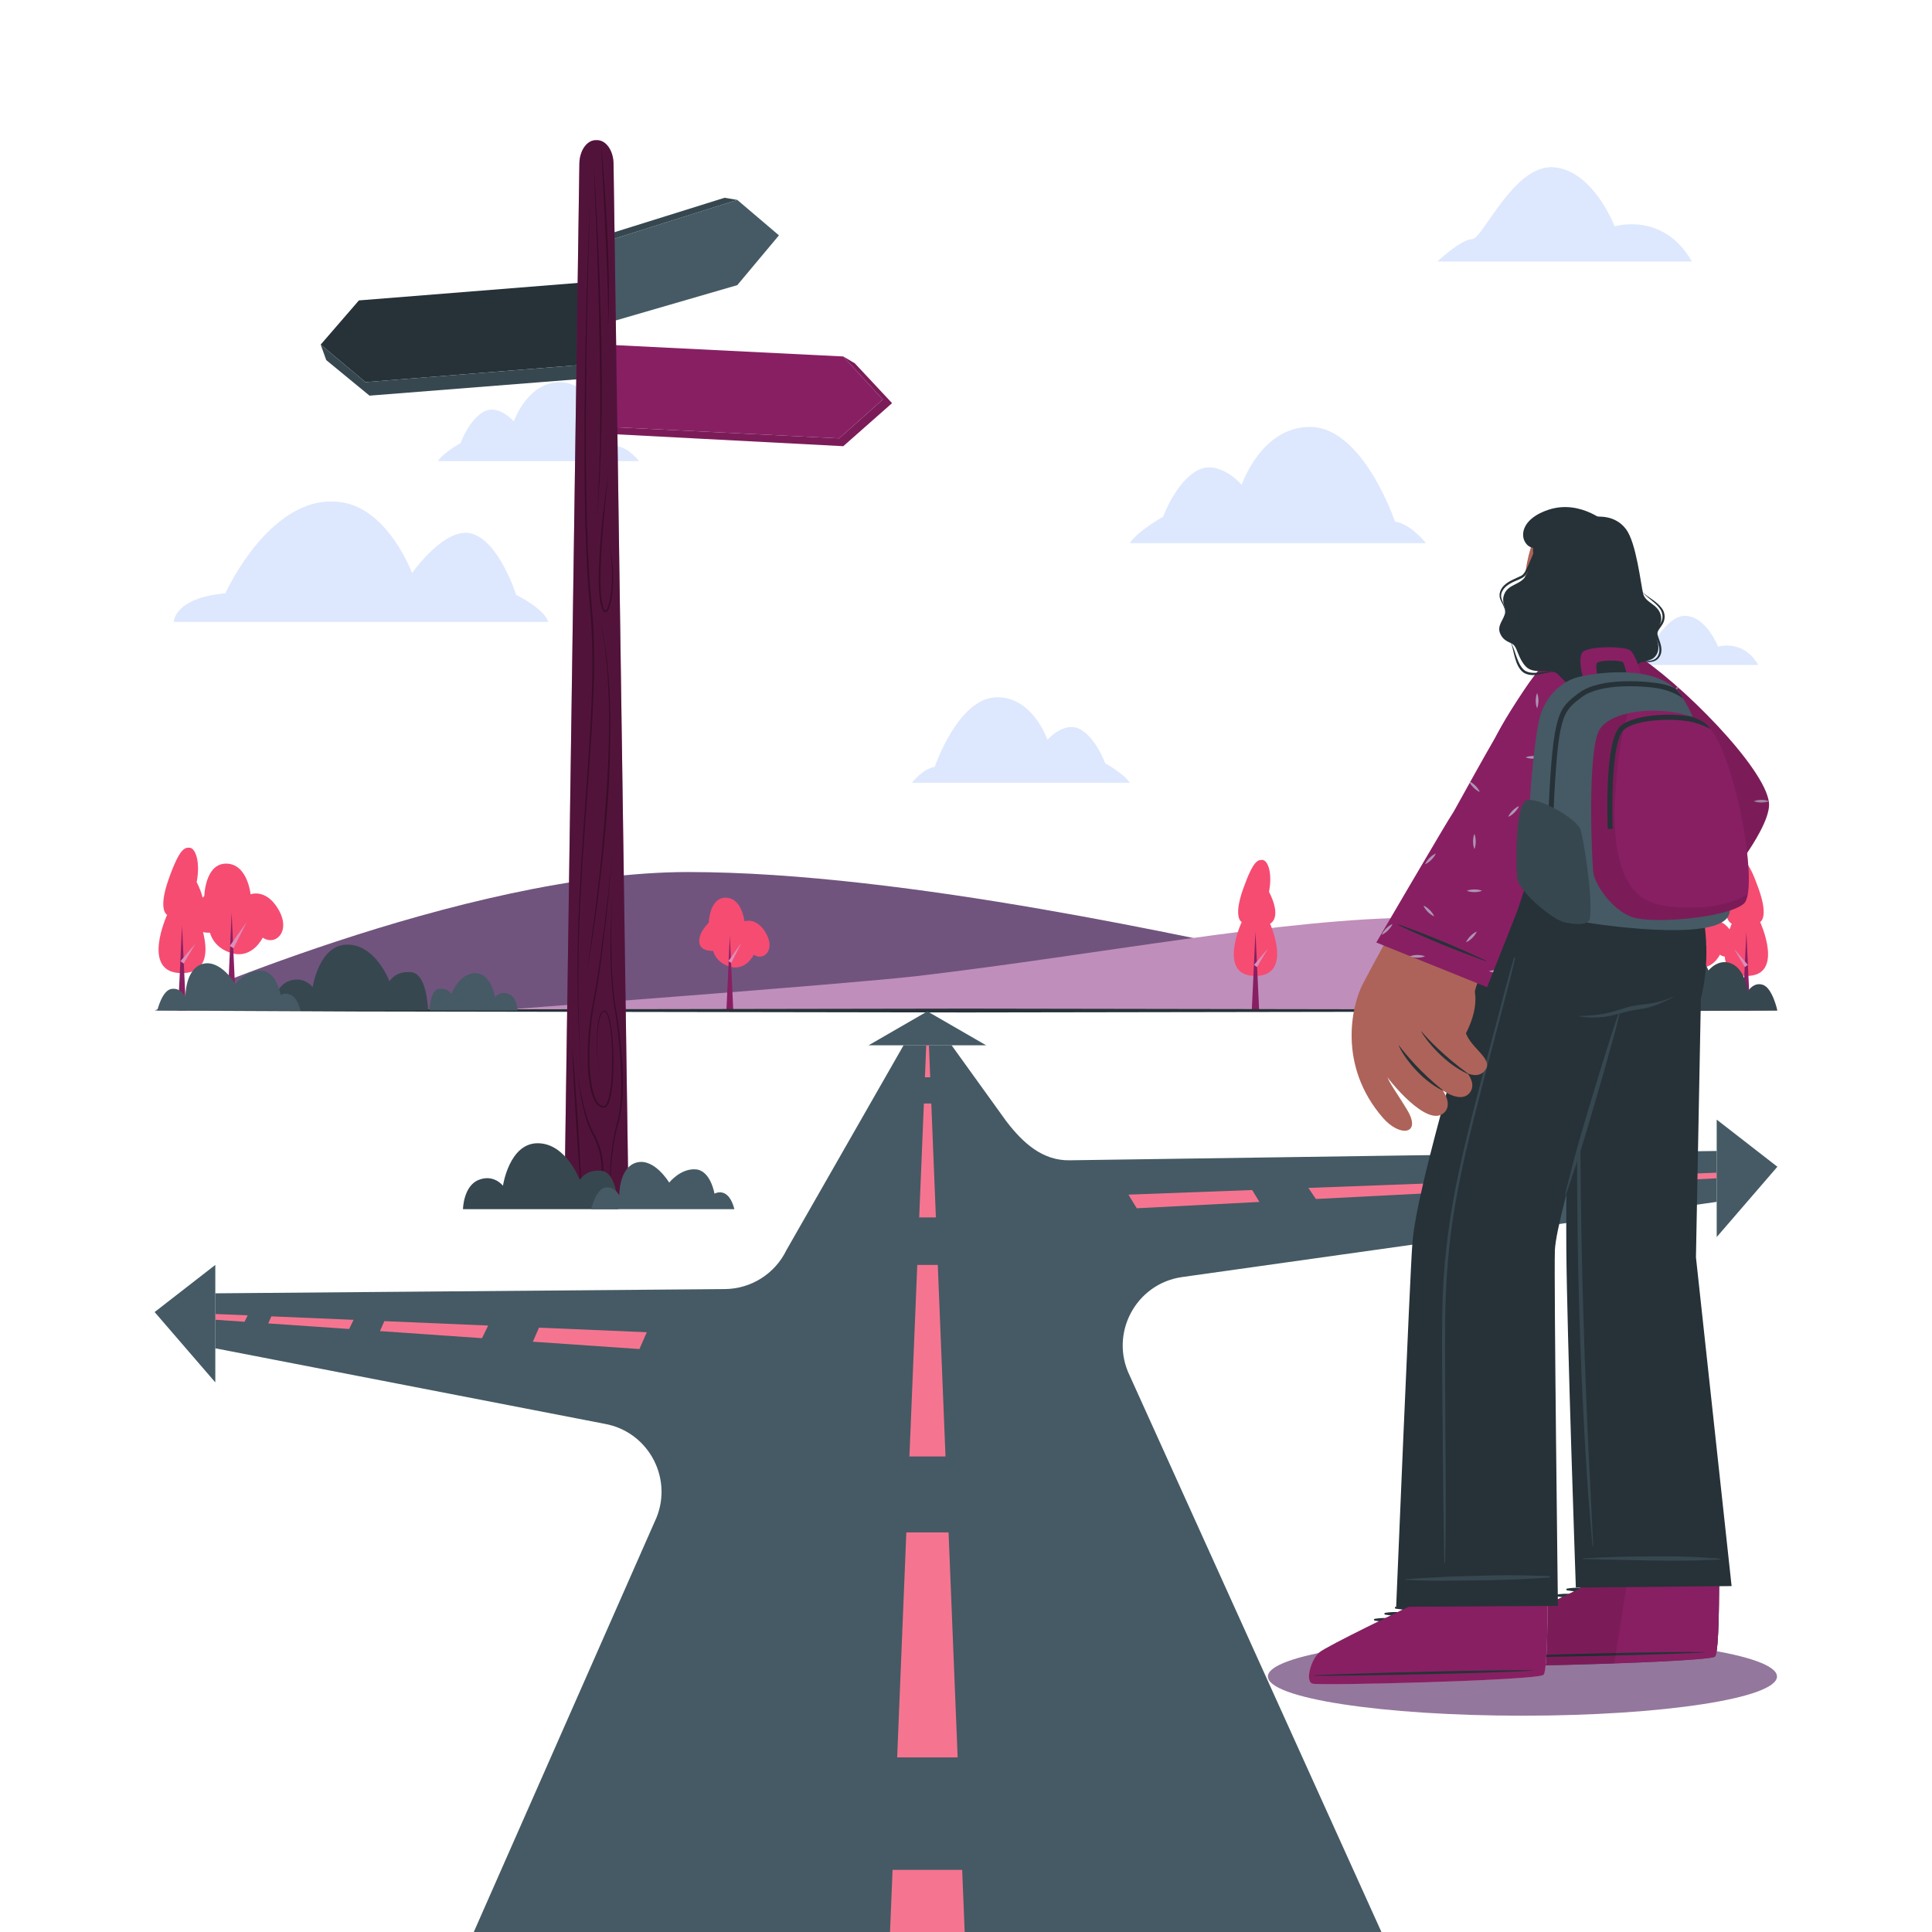 <svg width="810" height="810" viewBox="0 0 810 810" fill="none" xmlns="http://www.w3.org/2000/svg">
<g clip-path="url(#clip0_876_165)">
<path d="M473.66 227.728H597.833C597.833 227.728 591.661 219.69 584.854 218.685C584.854 218.685 571.617 179.276 549.453 178.994C528.849 178.733 520.588 203.231 520.588 203.231C520.588 203.231 511.043 192.242 501.923 197.267C492.802 202.291 487.639 216.675 487.639 216.675C487.639 216.675 477.381 222.202 473.66 227.728Z" fill="#DDE8FE"/>
<path d="M183.574 193.316H267.91C267.91 193.316 263.717 187.857 259.094 187.175C259.094 187.175 250.104 160.409 235.051 160.218C221.056 160.04 215.446 176.679 215.446 176.679C215.446 176.679 208.964 169.216 202.77 172.629C196.575 176.041 193.067 185.811 193.067 185.811C193.067 185.811 186.101 189.565 183.574 193.316Z" fill="#DDE8FE"/>
<path d="M229.874 260.744H72.848C72.848 260.744 72.848 250.708 94.483 248.745C94.483 248.745 114.232 204.894 144.385 210.785C163.164 214.452 172.764 240.236 172.764 240.236C172.764 240.236 186.954 219.947 198.305 223.874C209.657 227.801 216.396 249.399 216.396 249.399C216.396 249.399 228.102 255.072 229.874 260.744Z" fill="#DDE8FE"/>
<path d="M709.36 109.648H602.586C602.586 109.648 612.662 100.27 617.14 100.27C621.619 100.27 634.689 68.785 651.392 70.125C668.094 71.465 676.954 94.911 676.954 94.911C676.954 94.911 697.254 88.546 709.36 109.648Z" fill="#DDE8FE"/>
<path d="M737.153 278.781H681.57C681.57 278.781 686.816 273.899 689.147 273.899C691.478 273.899 698.282 257.509 706.977 258.206C715.671 258.902 720.283 271.109 720.283 271.109C720.283 271.109 730.851 267.796 737.153 278.781Z" fill="#DDE8FE"/>
<path d="M473.66 328.165H382.352C382.352 328.165 386.891 322.254 391.897 321.515C391.897 321.515 401.63 292.535 417.927 292.329C433.079 292.138 439.152 310.151 439.152 310.151C439.152 310.151 446.171 302.072 452.877 305.765C459.583 309.459 463.381 320.038 463.381 320.038C463.381 320.038 470.922 324.101 473.66 328.165Z" fill="#DDE8FE"/>
<path d="M64.828 423.651C64.828 423.651 194.096 365.606 288.508 365.606C380.927 365.606 506.275 394.93 540.345 401.498C629.824 418.746 745.008 423.651 745.008 423.651H64.828Z" fill="#70547E"/>
<path d="M745.008 423.651C745.008 423.651 674.542 384.739 594.938 384.739C539.377 384.739 459.628 400.406 384.516 409.215C355.922 412.569 207.047 423.65 207.047 423.65H745.008V423.651Z" fill="#C08EBB"/>
<path d="M532.485 387.302C532.485 387.302 542.302 409.168 526.236 409.168C510.171 409.168 520.584 386.556 520.584 386.556C520.584 386.556 516.865 384.92 521.179 372.722C525.493 360.523 527.421 360.523 529.211 360.523C531.476 360.523 533.583 365.804 532.038 373.911C532.039 373.914 537.691 384.029 532.485 387.302Z" fill="#F64C72"/>
<path d="M524.812 423.672L526.361 390.729L527.908 423.672H524.812Z" fill="#881F63"/>
<path d="M525.73 404.541L531.569 397.721L526.989 405.444L525.73 404.541Z" fill="#DE8DBA"/>
<path d="M82.936 384.347C82.936 384.347 93.552 407.991 76.181 407.991C58.809 407.991 70.068 383.542 70.068 383.542C70.068 383.542 66.048 381.773 70.712 368.583C75.376 355.393 77.46 355.393 79.396 355.393C81.844 355.393 84.124 361.103 82.453 369.869C82.453 369.869 88.567 380.809 82.936 384.347Z" fill="#F64C72"/>
<path d="M74.641 423.672L76.316 388.053L77.989 423.672H74.641Z" fill="#881F63"/>
<path d="M75.637 402.987L81.948 395.612L76.998 403.962L75.637 402.987Z" fill="#DE8DBA"/>
<path d="M312.103 386.286C312.103 386.286 317.136 384.288 321.131 391.24C325.228 398.368 320.093 403.064 316.019 400.268C316.019 400.268 312.822 406.98 306.432 405.381C300.039 403.783 299.001 398.669 299.001 398.669C299.001 398.669 293.327 399.069 293.169 394.835C293.008 390.6 297.164 386.845 297.164 386.845C297.164 386.845 297.403 376.299 304.274 376.378C311.144 376.457 312.103 386.286 312.103 386.286Z" fill="#F64C72"/>
<path d="M307.428 423.661L305.989 392.278L304.551 423.661H307.428Z" fill="#881F63"/>
<path d="M306.604 403.695L310.826 395.269L305.371 402.954L306.604 403.695Z" fill="#DE8DBA"/>
<path d="M726.044 387.302C726.044 387.302 716.227 409.168 732.292 409.168C748.358 409.168 737.944 386.556 737.944 386.556C737.944 386.556 741.664 384.92 737.35 372.722C733.036 360.523 731.108 360.523 729.316 360.523C727.053 360.523 724.944 365.804 726.489 373.911C726.491 373.914 720.839 384.029 726.044 387.302Z" fill="#F64C72"/>
<path d="M733.719 423.672L732.17 390.729L730.621 423.672H733.719Z" fill="#881F63"/>
<path d="M732.799 404.541L726.961 397.721L731.539 405.444L732.799 404.541Z" fill="#DE8DBA"/>
<path d="M717.15 386.286C717.15 386.286 722.183 384.288 726.178 391.24C730.275 398.368 725.14 403.064 721.066 400.268C721.066 400.268 717.869 406.98 711.478 405.381C705.086 403.783 704.047 398.669 704.047 398.669C704.047 398.669 698.374 399.069 698.215 394.835C698.055 390.6 702.21 386.845 702.21 386.845C702.21 386.845 702.45 376.299 709.321 376.378C716.191 376.459 717.15 386.286 717.15 386.286Z" fill="#F64C72"/>
<path d="M712.475 423.661L711.036 392.278L709.598 423.661H712.475Z" fill="#A6A6A6"/>
<path d="M711.652 403.695L715.873 395.269L710.418 402.954L711.652 403.695Z" fill="#A6A6A6"/>
<path d="M105.058 374.944C105.058 374.944 111.596 372.349 116.785 381.379C122.107 390.637 115.435 396.738 110.143 393.106C110.143 393.106 105.991 401.823 97.69 399.748C89.387 397.673 88.038 391.031 88.038 391.031C88.038 391.031 80.67 391.549 80.463 386.05C80.255 380.55 85.652 375.672 85.652 375.672C85.652 375.672 85.963 361.973 94.887 362.077C103.812 362.179 105.058 374.944 105.058 374.944Z" fill="#F64C72"/>
<path d="M98.986 423.489L97.118 382.727L95.25 423.489H98.986Z" fill="#881F63"/>
<path d="M97.917 397.557L103.401 386.612L96.316 396.594L97.917 397.557Z" fill="#DE8DBA"/>
<path d="M638.289 719.316C697.229 719.316 745.009 711.96 745.009 702.886C745.009 693.812 697.229 686.456 638.289 686.456C579.35 686.456 531.57 693.812 531.57 702.886C531.57 711.96 579.35 719.316 638.289 719.316Z" fill="#94779D"/>
<path d="M64.828 423.671L149.872 423.277L234.913 423.134L404.999 422.862L575.084 423.133L660.126 423.275L745.17 423.671L660.126 424.068L575.084 424.21L404.999 424.479L234.913 424.209L149.872 424.064L64.828 423.671Z" fill="#263238"/>
<path d="M719.729 503.89L495.345 535.448C476.034 538.375 465.098 559.184 473.637 576.748L579.169 810H198.635L274.414 638.122C282.837 620.818 272.355 600.266 253.404 596.922L90.266 565.283V542.231L303.876 540.452C314.896 540.366 324.914 534.033 329.718 524.114L378.831 438.231H398.957L421.922 470.124C429.024 479.383 437.172 486.632 448.433 486.46L719.728 482.547L719.729 503.89Z" fill="#455A64"/>
<path d="M389.997 451.656H387.777L388.328 438.243H389.462L389.997 451.656Z" fill="#F57590"/>
<path d="M392.377 510.397H385.379L387.339 462.64H390.45L392.377 510.397Z" fill="#F57590"/>
<path d="M396.412 610.627H381.281L381.476 605.961L384.57 530.323H393.172L396.218 605.961L396.412 610.627Z" fill="#F57590"/>
<path d="M401.498 736.793H376.145L376.533 727.089L379.984 642.46H397.691L401.109 727.089L401.498 736.793Z" fill="#F57590"/>
<path d="M404.447 810H373.148L374.218 783.951H403.394L404.447 810Z" fill="#F57590"/>
<path d="M90.266 550.897L103.841 551.464L102.529 554.154L90.266 553.311V550.897Z" fill="#F57590"/>
<path d="M113.773 551.886L148.247 553.344L146.384 557.183L112.461 554.85L113.773 551.886Z" fill="#F57590"/>
<path d="M161.139 553.895L204.669 555.741L202.093 561.039L159.309 558.074L161.139 553.895Z" fill="#F57590"/>
<path d="M271.172 558.544L268.078 565.591L223.398 562.513L225.974 556.632L271.172 558.544Z" fill="#F57590"/>
<path d="M524.978 498.928L528.023 503.917L476.588 506.574L473.105 500.856L524.978 498.928Z" fill="#F57590"/>
<path d="M604.048 495.963L606.43 499.868L551.69 502.686L548.547 498.037L604.032 495.963H604.048Z" fill="#F57590"/>
<path d="M669.609 493.517L671.423 496.498L622.888 499.009L620.426 495.364L669.593 493.517H669.609Z" fill="#F57590"/>
<path d="M719.732 491.654V494.003L684.367 495.833L682.504 493.047L719.732 491.654Z" fill="#F57590"/>
<path d="M364.18 438.236H413.421L388.8 424.009L364.18 438.236Z" fill="#455A64"/>
<path d="M90.267 579.566V530.323L64.828 550.086L90.267 579.566Z" fill="#455A64"/>
<path d="M719.734 518.643V469.4L745.172 489.161L719.734 518.643Z" fill="#455A64"/>
<path d="M326.577 98.672L309.112 119.545L254.777 135.331V100.955L309.112 83.811L326.577 98.672Z" fill="#455A64"/>
<path d="M309.111 83.811L303.786 82.912L250.961 99.432L251.578 135.332H254.776V100.955L309.111 83.811Z" fill="#37474F"/>
<path d="M370.126 167.493L351.822 183.784L253.902 178.914L255.626 144.58L353.545 149.451L370.126 167.493Z" fill="#881F63"/>
<path d="M353.545 149.452L358.375 152.317L373.996 169.018L353.545 187.065L254.604 181.879L253.902 178.915L351.822 183.784L370.126 167.494L353.545 149.452Z" fill="#881F63"/>
<path opacity="0.1" d="M353.545 149.452L358.375 152.317L373.996 169.018L353.545 187.065L254.604 181.879L253.902 178.915L351.822 183.784L370.126 167.494L353.545 149.452Z" fill="black"/>
<path d="M134.445 144.481L153.234 160.216L250.961 152.409L248.198 118.143L150.472 125.95L134.445 144.481Z" fill="#263238"/>
<path d="M134.445 144.481L153.234 160.216L250.961 152.409L250.578 158.332L154.92 165.875L136.78 150.969L134.445 144.481Z" fill="#37474F"/>
<path d="M263.473 501.996H236.66L242.904 68.634C242.98 63.156 246.025 58.773 249.759 58.773H250.372C254.106 58.773 257.152 63.156 257.228 68.634L263.473 501.996Z" fill="#881F63"/>
<path opacity="0.4" d="M263.473 501.996H236.66L242.904 68.634C242.98 63.156 246.025 58.773 249.759 58.773H250.372C254.106 58.773 257.152 63.156 257.228 68.634L263.473 501.996Z" fill="black"/>
<g opacity="0.3">
<path d="M247.672 75.443C247.109 91.34 246.705 107.242 246.373 123.144C246.015 139.046 245.741 154.95 245.668 170.855C245.595 186.758 245.664 202.665 246.078 218.561L246.498 230.477L247.139 242.381C247.424 246.344 247.789 250.296 248.118 254.257C248.495 258.225 248.776 262.202 248.908 266.182C249.498 282.112 248.648 298.031 247.609 313.901C246.543 329.775 245.233 345.629 244.235 361.501C242.213 393.224 241.445 425.125 244.499 456.816C242.869 440.991 242.109 425.078 242.095 409.168C242.065 393.255 242.748 377.35 243.711 361.471C244.666 345.59 245.934 329.73 246.956 313.86C247.953 297.996 248.756 282.091 248.124 266.215C247.988 262.246 247.677 258.288 247.321 254.337C247.003 250.371 246.65 246.402 246.376 242.431L245.769 230.508L245.383 218.578C245.016 202.67 244.996 186.758 245.118 170.85C245.374 139.033 246.286 107.226 247.672 75.443Z" fill="black"/>
<path d="M248.746 66.274C249.193 72.605 249.585 78.94 249.959 85.275L250.865 104.294C251.414 116.976 251.852 129.663 252.121 142.356C252.312 155.05 252.373 167.748 252.119 180.442C251.886 193.133 251.413 205.836 250.07 218.464L250.719 208.967L251.121 199.459C251.291 196.292 251.311 193.119 251.413 189.948C251.515 186.778 251.562 183.606 251.579 180.434C251.745 167.746 251.586 155.057 251.312 142.372C251.134 129.684 250.786 116.998 250.327 104.315L249.566 85.295C249.323 78.954 249.062 72.614 248.746 66.274Z" fill="black"/>
<path d="M245.504 410.575C246.499 404.41 247.362 398.225 248.183 392.037C249.036 385.853 249.837 379.662 250.557 373.462C252.021 361.064 253.204 348.632 253.998 336.179C254.508 329.959 254.751 323.723 255.068 317.493C255.213 311.256 255.439 305.017 255.297 298.78L255.256 294.1C255.222 292.541 255.112 290.985 255.044 289.426L254.809 284.752C254.744 283.194 254.659 281.637 254.471 280.088C254.151 276.988 253.908 273.874 253.528 270.778L251.964 261.546C254.798 273.736 255.569 286.291 255.836 298.769C256.024 305.017 255.843 311.265 255.744 317.514C255.47 323.756 255.277 330.004 254.804 336.234C253.918 348.699 252.645 361.132 251.09 373.527C249.562 385.923 247.751 398.289 245.504 410.575Z" fill="black"/>
<path d="M255.108 198.006C254.298 205.369 253.585 212.74 252.965 220.114C252.367 227.489 251.826 234.878 251.793 242.263C251.8 245.944 251.813 249.668 252.573 253.237C252.778 254.104 253.005 255.04 253.46 255.688C253.741 256.001 253.805 256.041 254.092 255.784C254.348 255.518 254.56 255.118 254.732 254.714C255.401 253.057 255.756 251.228 256.039 249.419C256.581 245.779 256.715 242.074 256.579 238.386C256.449 234.698 256.01 231.007 255.11 227.413C257.117 234.552 257.536 242.116 256.642 249.503C256.383 251.348 256.088 253.2 255.37 254.985C255.179 255.429 254.97 255.873 254.588 256.281C254.405 256.472 254.082 256.702 253.676 256.645C253.282 256.579 253.059 256.326 252.893 256.119C252.281 255.236 252.096 254.313 251.86 253.396C251.053 249.709 251.021 245.966 250.988 242.257C251.068 234.827 251.623 227.429 252.338 220.055C253.07 212.684 253.993 205.33 255.108 198.006Z" fill="black"/>
<path d="M256.94 357.074C255.563 371.997 254.061 386.911 252.112 401.776C251.619 405.491 251.112 409.205 250.515 412.909C249.974 416.627 249.112 420.285 248.569 423.975C247.461 431.362 246.943 438.855 247.218 446.313C247.39 450.034 247.714 453.77 248.59 457.365C249.05 459.14 249.641 460.938 250.722 462.351C251.263 463.04 251.976 463.587 252.792 463.692C253.575 463.9 254.092 463.135 254.476 462.33C255.211 460.689 255.551 458.828 255.843 457C256.118 455.16 256.295 453.302 256.421 451.439C256.664 447.713 256.703 443.969 256.586 440.235C256.452 436.502 256.201 432.76 255.542 429.092C255.368 428.179 255.174 427.268 254.894 426.39C254.612 425.551 254.273 424.566 253.615 424.15C253.308 423.975 252.896 424.147 252.622 424.456C252.337 424.769 252.123 425.175 251.948 425.593C251.6 426.436 251.38 427.343 251.198 428.253C250.503 431.911 250.351 435.675 250.382 439.41C250.408 441.28 250.497 443.152 250.696 445.012C250.797 445.942 250.926 446.87 251.114 447.786C251.328 448.683 251.503 449.65 252.112 450.376C251.488 449.66 251.294 448.693 251.064 447.797C250.858 446.882 250.712 445.953 250.594 445.024C250.361 443.162 250.238 441.288 250.176 439.414C250.08 435.666 250.15 431.897 250.798 428.176C250.978 427.249 251.193 426.324 251.555 425.431C251.738 424.987 251.958 424.545 252.303 424.161C252.626 423.787 253.246 423.458 253.813 423.753C254.761 424.378 255.002 425.373 255.333 426.249C255.627 427.155 255.832 428.078 256.013 429.003C256.703 432.71 256.98 436.465 257.139 440.215C257.281 443.967 257.267 447.726 257.047 451.479C256.931 453.355 256.768 455.231 256.501 457.099C256.212 458.962 255.898 460.836 255.111 462.63C254.902 463.074 254.663 463.519 254.276 463.905C254.074 464.088 253.852 464.279 253.546 464.363C253.233 464.464 252.943 464.436 252.697 464.408C251.626 464.276 250.75 463.579 250.142 462.814C248.927 461.238 248.328 459.385 247.835 457.559C246.897 453.875 246.575 450.101 246.44 446.344C246.212 438.821 246.781 431.301 247.94 423.879C248.514 420.158 249.394 416.516 249.951 412.82C250.566 409.129 251.093 405.421 251.605 401.711C253.58 386.857 255.315 371.971 256.94 357.074Z" fill="black"/>
<path d="M243.892 501.996C243.406 496.661 242.961 491.322 242.569 485.979L241.461 469.946L240.539 453.901C240.256 448.552 240.024 443.203 239.836 437.852C240.324 443.192 240.769 448.533 241.161 453.874L242.268 469.902L243.188 485.94C243.471 491.288 243.703 496.64 243.892 501.996Z" fill="black"/>
<path d="M250.95 501.996C252.157 497.709 252.531 493.233 252.225 488.843C251.904 484.451 250.74 480.124 248.705 476.225C246.515 472.288 245.262 467.926 244.277 463.587C243.297 459.231 242.682 454.807 242.273 450.375C242.847 454.791 243.718 459.16 244.757 463.474C245.847 467.775 247.184 472.026 249.348 475.883C251.535 479.833 252.684 484.313 252.927 488.799C253.144 493.285 252.518 497.819 250.95 501.996Z" fill="black"/>
<path d="M256.943 371.824C256.266 382.709 256.123 393.626 256.492 404.514C256.706 409.956 257.085 415.397 257.881 420.777C258.778 426.143 259.629 431.557 260.186 436.985C260.75 442.416 261.2 447.87 261.194 453.343C261.174 458.802 260.944 464.318 259.606 469.669C258.004 474.889 257.085 480.251 256.57 485.675C256.057 491.092 255.781 496.545 255.906 501.998C255.421 491.132 255.961 480.045 259.026 469.522C260.288 464.257 260.465 458.774 260.429 453.351C260.325 447.916 260.047 442.477 259.506 437.058C258.997 431.631 258.226 426.255 257.356 420.858C256.586 415.444 256.235 409.987 256.052 404.534C255.705 393.616 256.128 382.698 256.943 371.824Z" fill="black"/>
<path d="M251.965 59.057C252.566 65.61 253.089 72.171 253.527 78.737C253.977 85.303 254.319 91.875 254.664 98.447C254.933 105.023 255.19 111.6 255.294 118.184C255.373 124.763 255.39 131.361 254.829 137.922C254.965 134.633 254.976 131.346 254.908 128.058C254.873 124.771 254.777 121.484 254.672 118.197C254.439 111.625 254.187 105.052 253.855 98.483L251.965 59.057Z" fill="black"/>
</g>
<path d="M179.464 423.672H114.332C114.332 423.672 114.483 413.978 120.885 411.406C127.287 408.833 131.094 413.852 131.094 413.852C131.094 413.852 133.706 396.027 145.639 396.027C157.571 396.027 163.282 411.404 163.282 411.404C163.282 411.404 165.955 406.756 172.579 407.621C179.202 408.486 179.464 423.672 179.464 423.672Z" fill="#37474F"/>
<path d="M259.239 506.953H194.105C194.105 506.953 194.256 497.259 200.658 494.687C207.061 492.116 210.868 497.133 210.868 497.133C210.868 497.133 213.479 479.308 225.412 479.308C237.345 479.308 243.055 494.685 243.055 494.685C243.055 494.685 245.728 490.037 252.353 490.902C258.975 491.769 259.239 506.953 259.239 506.953Z" fill="#37474F"/>
<path d="M745.169 423.672C745.169 423.672 743.172 414.356 739.185 412.92C735.196 411.485 732.771 415.666 732.771 415.666C732.771 415.666 731.832 406.764 726.178 404.101C720.524 401.438 716.28 406.892 716.28 406.892C716.28 406.892 711.941 395.596 704.19 395.596C696.438 395.596 692.527 412.123 692.527 412.123C692.527 412.123 687.954 407.199 683.264 409.98C678.574 412.762 678.574 423.674 678.574 423.674H745.169V423.672Z" fill="#37474F"/>
<path d="M126.005 423.672H65.945C65.945 423.672 67.923 415.204 71.905 414.605C75.889 414.006 77.74 417.932 77.74 417.932C77.74 417.932 77.561 406.123 84.998 404.111C92.436 402.099 98.674 412.533 98.674 412.533C98.674 412.533 103.338 406.583 109.693 406.965C116.049 407.346 117.662 417.176 117.662 417.176C117.662 417.176 123.449 413.763 126.005 423.672Z" fill="#455A64"/>
<path d="M307.9 506.953H247.84C247.84 506.953 249.818 498.486 253.8 497.886C257.783 497.287 259.635 501.214 259.635 501.214C259.635 501.214 259.455 489.404 266.893 487.392C274.332 485.38 280.569 495.814 280.569 495.814C280.569 495.814 285.233 489.864 291.588 490.246C297.943 490.627 299.557 500.457 299.557 500.457C299.557 500.457 305.343 497.044 307.9 506.953Z" fill="#455A64"/>
<path d="M682.881 423.672H645.98C645.98 423.672 646.066 418.18 649.694 416.722C653.321 415.266 655.477 418.109 655.477 418.109C655.477 418.109 656.956 408.012 663.716 408.012C670.476 408.012 673.712 416.724 673.712 416.724C673.712 416.724 675.226 414.09 678.978 414.581C682.732 415.068 682.881 423.672 682.881 423.672Z" fill="#455A64"/>
<path d="M180.102 423.672H217.002C217.002 423.672 216.916 418.18 213.289 416.722C209.662 415.266 207.504 418.109 207.504 418.109C207.504 418.109 206.025 408.012 199.265 408.012C192.504 408.012 189.269 416.724 189.269 416.724C189.269 416.724 187.754 414.09 184.003 414.581C180.251 415.068 180.102 423.672 180.102 423.672Z" fill="#455A64"/>
<path d="M663.151 282.813C667.674 283.366 672.001 275.972 673.591 270.647C673.714 270.235 672.74 266.368 671.734 261.596C671.135 258.698 670.537 255.455 670.203 252.458L651.91 259.112C651.91 259.112 654.455 265.191 655.004 270.42C655.045 270.857 655.046 271.269 655.011 271.664C655.011 271.721 655.003 271.792 655.006 271.872C654.884 274.251 658.781 282.275 663.151 282.813Z" fill="#AD6359"/>
<path d="M655.005 271.671L655.011 271.871C655.6 271.897 656.244 271.849 656.944 271.758C667.128 270.399 668.921 257.698 669.222 252.815L651.914 259.116C651.914 259.116 654.459 265.192 654.999 270.425C655.037 270.853 655.05 271.269 655.005 271.671Z" fill="#263238"/>
<path d="M677.629 227.994C679.636 236.098 675.3 255.885 669.353 260.719C660.731 267.726 647.23 267.716 641.432 257.494C635.812 247.584 641.615 222.635 648.2 218.304C657.901 211.928 674.666 216.02 677.629 227.994Z" fill="#AD6359"/>
<path d="M642.768 229.693C642.768 229.693 642.187 234.5 645.258 236.081C645.505 236.207 654.891 259.872 671.891 258.581C671.891 258.581 685.086 244.523 682.22 231.252C680.369 222.674 674.618 220.08 674.618 220.08C674.618 220.08 662.979 208.972 648.921 213.811C634.861 218.653 637.596 228.904 642.768 229.693Z" fill="#263238"/>
<path d="M682.279 273.441C704.265 287.388 743.474 328.426 739.904 339.101C732.704 360.63 703.836 389.352 696.258 394.901C691.851 398.128 659.404 368.969 663.605 364.911C668.51 360.174 698.736 334.693 698.945 332.041C699.104 330.021 683.709 307.531 672.481 288.489C659.458 266.406 671.799 266.794 682.279 273.441Z" fill="#AD6359"/>
<path d="M668.215 362.237C668.215 362.237 653.807 370.509 644.64 376.36C639.525 379.626 631.255 386.005 628.595 390.122C624.616 396.281 611.906 424.579 618.702 427.808C624.853 430.73 632.684 405.032 632.684 405.032C632.684 405.032 622.488 430.265 630.541 432.423C638.594 434.581 643.582 404.37 643.582 404.37C643.582 404.37 633.688 430.53 642.344 431.442C648.886 432.13 654.946 405.021 654.946 405.021C654.946 405.021 646.597 427.565 653.294 428.563C660.694 429.666 667.857 404.995 667.857 404.995C685.308 404.668 696.013 398.274 699.684 389.54C700.423 387.789 668.215 362.237 668.215 362.237Z" fill="#AD6359"/>
<path d="M635.65 396.08C634.346 399.001 633.005 401.948 631.965 404.974C630.923 408 629.988 411.067 629.234 414.176C627.384 421.802 627.418 426.868 627.45 426.556C628.207 419.151 631.764 408.258 632.806 405.23C633.844 402.21 634.732 399.137 635.769 396.114C635.793 396.04 635.681 396.01 635.65 396.08Z" fill="#263238"/>
<path d="M646.646 399.639C645.141 403.442 643.508 407.159 642.17 411.03C640.84 414.88 639.913 418.649 638.852 422.58C638.77 422.883 638.959 422.828 639.055 422.527C640.273 418.64 641.699 415.141 642.964 411.271C644.223 407.414 645.342 403.477 646.74 399.669C646.761 399.609 646.669 399.583 646.646 399.639Z" fill="#263238"/>
<path d="M656.633 400.999C654.036 406.69 652.492 412.855 651.122 418.937C651.053 419.24 651.29 419.141 651.377 418.835C653.096 412.838 654.404 408.12 656.83 401.088C656.869 400.977 656.688 400.879 656.633 400.999Z" fill="#263238"/>
<path d="M670.86 357.699L702.866 394.161C702.866 394.161 743.247 351.036 741.64 336.471C740.033 321.905 704.537 285.966 684.784 273.668C665.031 261.371 662.703 272.821 670.985 288.504C679.266 304.189 697.72 332.045 697.294 332.776C696.868 333.505 670.86 357.699 670.86 357.699Z" fill="#881F63"/>
<path d="M680.886 348.559C680.141 349.32 679.461 350.147 679.023 351.216C680.076 350.778 680.903 350.098 681.68 349.353C682.409 348.575 683.09 347.749 683.543 346.696C682.474 347.133 681.648 347.814 680.886 348.559ZM722.294 327.126C721.565 327.888 720.884 328.714 720.431 329.783C721.5 329.346 722.326 328.665 723.087 327.92C723.833 327.143 724.513 326.316 724.967 325.263C723.897 325.701 723.071 326.381 722.294 327.126ZM703.161 287.825C702.854 288.246 702.578 288.716 702.351 289.235C702.886 289.008 703.372 288.732 703.809 288.408C703.583 288.214 703.372 288.02 703.161 287.825ZM705.008 312.109C704.247 311.38 703.421 310.683 702.351 310.246C702.805 311.315 703.485 312.141 704.214 312.903C704.992 313.648 705.818 314.328 706.871 314.766C706.434 313.713 705.753 312.887 705.008 312.109ZM721.403 348.559C720.625 347.814 719.799 347.133 718.73 346.696C719.183 347.765 719.864 348.591 720.593 349.353C721.37 350.098 722.196 350.778 723.266 351.216C722.812 350.147 722.132 349.32 721.403 348.559ZM686.022 274.817C685.244 274.071 684.418 273.391 683.349 272.954C683.802 274.007 684.483 274.833 685.228 275.61C685.989 276.339 686.816 277.036 687.885 277.473C687.431 276.404 686.751 275.578 686.022 274.817ZM704.101 386.062C703.323 385.333 702.497 384.636 701.444 384.199C701.882 385.268 702.562 386.094 703.307 386.856C704.069 387.601 704.895 388.281 705.964 388.719C705.51 387.666 704.83 386.84 704.101 386.062ZM703.696 359.526C702.627 359.543 701.574 359.656 700.505 360.093C701.574 360.531 702.627 360.628 703.696 360.644C704.765 360.628 705.834 360.531 706.904 360.093C705.834 359.656 704.765 359.543 703.696 359.526ZM741.555 335.858C740.535 335.453 739.498 335.356 738.494 335.34C737.424 335.372 736.355 335.469 735.286 335.907C736.355 336.344 737.424 336.441 738.494 336.474C739.498 336.441 740.535 336.344 741.555 335.955H741.572C741.62 335.939 741.636 335.923 741.685 335.907C741.636 335.891 741.604 335.874 741.555 335.858ZM716.591 300.623C716.494 300.639 716.397 300.688 716.3 300.72C716.494 300.801 716.688 300.866 716.883 300.931C716.802 300.834 716.688 300.737 716.591 300.623ZM702.189 332.699C701.736 333.768 701.639 334.838 701.622 335.907C701.639 336.976 701.752 338.029 702.189 339.098C702.627 338.029 702.724 336.976 702.74 335.907C702.724 334.838 702.627 333.768 702.189 332.699ZM685.617 296.103C685.179 297.173 685.082 298.226 685.05 299.295C685.082 300.364 685.179 301.433 685.617 302.502C686.054 301.433 686.151 300.364 686.184 299.295C686.168 298.226 686.054 297.173 685.617 296.103Z" fill="#AF95B3"/>
<path opacity="0.1" d="M670.86 357.699L702.866 394.161C702.866 394.161 743.247 351.036 741.64 336.471C740.033 321.905 704.537 285.966 684.784 273.668C665.031 261.371 662.703 272.821 670.985 288.504C679.266 304.189 697.72 332.045 697.294 332.776C696.868 333.505 670.86 357.699 670.86 357.699Z" fill="black"/>
<path d="M693.248 369.402C690.946 367.014 688.699 364.573 686.452 362.132C685.373 360.96 684.283 359.796 683.243 358.59C682.123 357.293 680.869 356.048 679.847 354.675C679.776 354.579 679.886 354.467 679.98 354.545C681.31 355.622 682.496 356.927 683.75 358.095C684.914 359.178 686.029 360.319 687.157 361.443C689.504 363.787 691.85 366.13 694.142 368.527C698.735 373.331 703.173 378.247 707.565 383.234C707.671 383.354 707.504 383.519 707.387 383.407C702.587 378.819 697.857 374.184 693.248 369.402Z" fill="#263238"/>
<path d="M719.189 603.506C719.189 603.506 720.735 664.597 720.737 664.639C720.699 675.93 720.468 685.83 719.868 690.939C719.87 690.967 719.87 690.994 719.857 691.022C719.633 692.95 719.358 694.181 719.013 694.507C718.987 694.534 718.974 694.563 718.946 694.578C715.578 696.844 625.33 699.187 622.156 698.208C618.968 697.244 621.518 688.104 624.949 685.219C628.406 682.332 662.545 665.983 662.545 665.983L661.558 604.924L719.189 603.506Z" fill="#AD6359"/>
<path d="M720.839 652.516C720.839 652.516 720.735 664.596 720.737 664.639C720.699 675.93 720.468 685.83 719.868 690.939C719.87 690.967 719.87 690.994 719.857 691.022C719.523 692.927 719.222 694.184 719.013 694.507C718.987 694.534 718.974 694.563 718.946 694.578C715.578 696.844 625.33 699.187 622.156 698.208C618.968 697.244 621.518 688.104 624.949 685.219C628.406 682.332 662.545 665.983 662.545 665.983L662.48 653.679L720.839 652.516Z" fill="#AF95B3"/>
<path d="M657.016 666.016C663.026 665.026 670.329 666.102 674.813 670.464C674.987 670.633 674.745 670.877 674.553 670.813C668.685 668.825 663.196 667.513 657.026 666.774C656.588 666.72 656.585 666.087 657.016 666.016Z" fill="#263238"/>
<path d="M652.637 668.528C658.647 667.538 665.95 668.612 670.434 672.977C670.609 673.145 670.364 673.39 670.173 673.325C664.305 671.337 658.815 670.025 652.646 669.286C652.211 669.233 652.206 668.599 652.637 668.528Z" fill="#263238"/>
<path d="M648.262 671.041C654.272 670.051 661.575 671.125 666.06 675.489C666.233 675.658 665.99 675.903 665.799 675.838C659.931 673.85 654.442 672.538 648.272 671.799C647.834 671.746 647.831 671.112 648.262 671.041Z" fill="#263238"/>
<path d="M622.156 698.21C625.336 699.19 715.576 696.849 718.952 694.576C720.25 693.735 720.676 680.565 720.733 664.639C720.731 664.472 720.731 664.307 720.729 664.14L662.494 665L662.541 665.986C662.541 665.986 628.401 682.332 624.949 685.224C621.525 688.104 618.974 697.244 622.156 698.21Z" fill="#37474F"/>
<path d="M720.739 664.132V664.647C720.67 680.567 720.258 693.737 718.952 694.578C717.425 695.608 697.865 696.657 676.725 697.411C651.431 698.304 623.886 698.751 622.151 698.218C618.974 697.24 621.532 688.103 624.95 685.219C628.402 682.334 662.541 665.987 662.541 665.987L662.489 665.008L681.911 664.717L720.739 664.132Z" fill="#881F63"/>
<path d="M623.089 694.685C638.291 693.917 699.679 692.253 714.765 692.649C714.888 692.652 714.89 692.735 714.767 692.744C699.715 693.835 638.315 695.001 623.094 694.934C622.775 694.933 622.768 694.701 623.089 694.685Z" fill="#263238"/>
<path opacity="0.1" d="M681.911 664.715C680.485 674.469 678.323 688.842 676.725 697.411C651.431 698.304 623.886 698.751 622.151 698.218C618.974 697.24 621.532 688.103 624.95 685.219C628.402 682.334 662.541 665.987 662.541 665.987L662.489 665.008L681.911 664.715Z" fill="black"/>
<path d="M725.983 664.972L660.678 665.591C660.678 665.591 656.975 559.264 656.691 523.804C656.369 483.304 658.664 361.811 658.664 361.811H707.49C707.49 361.811 720.594 388.584 713.104 418.715L711.034 527.106L725.983 664.972Z" fill="#263238"/>
<path d="M721.141 653.537C719.456 653.229 717.65 653.244 715.941 653.122C714.012 652.985 712.087 652.842 710.154 652.759C706.44 652.602 702.723 652.538 699.006 652.523C691.508 652.494 684.008 652.554 676.513 652.787C672.248 652.92 667.986 653.09 663.727 653.333C663.56 653.343 663.568 653.595 663.733 653.602C671.167 653.872 678.605 653.989 686.042 654.132C693.464 654.274 700.914 654.422 708.337 654.277C710.469 654.235 712.601 654.217 714.729 654.096C716.832 653.976 719.037 654.094 721.119 653.788C721.238 653.769 721.29 653.563 721.141 653.537Z" fill="#37474F"/>
<path d="M665.382 594.844C664.623 577.264 664.059 559.669 663.578 542.078C662.614 506.893 662.372 471.694 662.816 436.498C663.066 416.751 663.592 397.01 664.182 377.27C664.188 377.045 663.845 377.058 663.834 377.28C661.964 412.616 661.253 448.021 661.213 483.401C661.172 518.601 661.909 553.805 663.646 588.962C664.621 608.696 665.823 628.438 667.68 648.11C667.696 648.28 667.955 648.277 667.947 648.102C667.153 630.348 666.15 612.603 665.382 594.844Z" fill="#37474F"/>
<path d="M649.328 613.212C649.328 613.212 648.829 672.256 648.83 672.298C648.795 683.59 648.561 693.489 647.962 698.599C647.964 698.626 647.964 698.654 647.951 698.681C647.727 700.609 647.452 701.839 647.107 702.166C647.081 702.194 647.068 702.221 647.04 702.236C643.672 704.502 553.424 706.845 550.25 705.866C547.062 704.902 549.612 695.762 553.041 692.877C556.498 689.99 590.637 673.641 590.637 673.641L591.696 614.626L649.328 613.212Z" fill="#AD6359"/>
<path d="M648.932 660.176C648.932 660.176 648.829 672.258 648.83 672.298C648.795 683.59 648.561 693.489 647.962 698.599C647.964 698.627 647.964 698.654 647.951 698.682C647.617 700.585 647.316 701.844 647.107 702.166C647.081 702.194 647.068 702.221 647.04 702.236C643.672 704.502 553.424 706.845 550.25 705.866C547.062 704.902 549.612 695.762 553.041 692.877C556.498 689.99 590.637 673.641 590.637 673.641L590.572 661.337L648.932 660.176Z" fill="#AF95B3"/>
<path d="M585.11 673.677C591.12 672.687 598.423 673.761 602.907 678.125C603.081 678.294 602.839 678.538 602.646 678.473C596.779 676.486 591.29 675.174 585.12 674.435C584.682 674.381 584.679 673.748 585.11 673.677Z" fill="#263238"/>
<path d="M580.731 676.189C586.741 675.2 594.044 676.274 598.528 680.638C598.703 680.806 598.459 681.051 598.267 680.986C592.4 678.998 586.91 677.686 580.741 676.947C580.303 676.894 580.3 676.261 580.731 676.189Z" fill="#263238"/>
<path d="M576.355 678.702C582.365 677.712 589.668 678.788 594.152 683.15C594.326 683.319 594.083 683.563 593.89 683.499C588.022 681.511 582.534 680.199 576.363 679.46C575.929 679.407 575.926 678.772 576.355 678.702Z" fill="#263238"/>
<path d="M550.249 705.871C553.429 706.851 643.67 704.51 647.046 702.237C648.344 701.395 648.77 688.226 648.826 672.3C648.825 672.133 648.825 671.966 648.823 671.801L590.587 672.661L590.636 673.648C590.636 673.648 556.496 689.993 553.044 692.885C549.619 695.764 547.068 704.904 550.249 705.871Z" fill="#881F63"/>
<path d="M551.179 702.346C566.381 701.578 627.769 699.914 642.855 700.309C642.978 700.313 642.979 700.395 642.856 700.405C627.805 701.495 566.405 702.662 551.184 702.595C550.865 702.594 550.858 702.362 551.179 702.346Z" fill="#263238"/>
<path d="M679.163 424.312C679.151 424.352 652.375 508.753 651.889 524.274C651.476 537.503 653.169 673.275 653.169 673.275L585.348 673.678C585.348 673.678 591.076 535.222 592.135 521.431C594.115 495.648 616.703 424.867 632.856 361.811H705.973C705.973 361.811 705.338 394.833 690.319 418.715C690.319 418.715 683.52 421.862 679.163 424.312Z" fill="#263238"/>
<path d="M649.568 660.772C641.734 660.545 633.609 660.315 625.772 660.509C618.002 660.702 610.209 660.822 602.447 661.284C598.044 661.546 593.652 661.693 589.259 662.128C589.113 662.142 589.119 662.354 589.264 662.364C597.093 662.819 604.955 662.729 612.794 662.657C620.575 662.586 628.349 662.503 636.125 662.147C640.528 661.944 644.92 661.723 649.317 661.418C649.792 661.384 650.043 660.785 649.568 660.772Z" fill="#37474F"/>
<path d="M634.738 401.594C632.321 409.662 630.282 417.853 628.119 425.992C625.938 434.197 623.764 442.404 621.603 450.614C617.422 466.498 613.291 482.41 610.158 498.54C607.004 514.772 605.092 531.12 604.737 547.658C604.376 564.469 604.726 581.306 604.841 598.118C604.956 615.025 605.099 631.928 605.39 648.831C605.426 650.933 605.471 653.035 605.549 655.136C605.557 655.338 605.859 655.33 605.863 655.128C606.312 638.315 606.074 621.467 606.019 604.65C605.964 587.831 605.742 571.004 605.884 554.185C606.027 537.451 607.308 520.864 610.197 504.37C613.032 488.187 617.019 472.235 621.153 456.342C623.512 447.277 625.893 438.216 628.245 429.149C630.614 420.022 633.146 410.914 635.227 401.718C635.297 401.398 634.829 401.285 634.738 401.594Z" fill="#37474F"/>
<path d="M662.393 425.942C665.771 425.882 669.139 425.652 672.465 425.028C675.823 424.399 678.959 423.283 682.224 422.322C685.321 421.41 688.615 421.269 691.791 420.757C695.014 420.239 698.229 419.397 701.17 417.965C701.309 417.897 701.425 418.106 701.286 418.175C698.369 419.669 695.431 421.083 692.298 422.071C689.083 423.085 685.721 423.225 682.458 424.023C679.102 424.845 675.868 425.937 672.416 426.335C669.071 426.722 665.687 426.711 662.359 426.165C662.225 426.144 662.27 425.943 662.393 425.942Z" fill="#37474F"/>
<path d="M658.116 493.115C658.757 490.614 659.363 488.104 660.042 485.613C661.414 480.573 662.807 475.528 664.332 470.53C667.359 460.598 670.217 450.606 673.42 440.727C675.236 435.125 676.864 429.452 678.996 423.959C679.049 423.824 679.242 423.883 679.213 424.024C678.142 429.144 676.626 434.157 675.267 439.208C673.911 444.254 672.457 449.276 671.001 454.296C668.109 464.271 665.278 474.266 662.119 484.161C661.233 486.936 660.324 489.702 659.366 492.452C658.388 495.261 657.618 498.163 656.445 500.901C656.382 501.05 656.178 500.986 656.206 500.829C656.654 498.219 657.458 495.678 658.116 493.115Z" fill="#37474F"/>
<path d="M628.869 336.697L622.27 372.015C622.27 372.015 700.459 373.105 718.82 371.813C718.82 371.813 699.621 297.033 679.878 275.598C670.003 264.876 658.408 265.677 651.02 273.172C649.15 275.069 626.841 304.555 624.489 315.819C622.44 325.758 628.869 336.697 628.869 336.697Z" fill="#881F63"/>
<path d="M694.412 299.416C696.284 303.528 698.076 307.683 699.805 311.868C699.529 310.603 699.222 309.347 698.875 308.103C698.823 307.917 699.097 307.86 699.16 308.032C699.839 309.878 700.31 311.771 700.565 313.706C706.097 327.295 710.858 341.225 714.738 355.347C715.47 358.013 716.211 360.688 716.828 363.382C717.468 366.178 718.313 368.973 718.675 371.824C718.696 371.984 718.49 372.035 718.432 371.884C717.524 369.515 716.905 367.001 716.212 364.563C715.546 362.219 714.84 359.885 714.14 357.549C712.711 352.774 711.271 348 709.778 343.246C706.824 333.851 703.563 324.554 700.252 315.28C698.358 309.976 696.273 304.733 694.221 299.489C694.18 299.382 694.363 299.311 694.412 299.416Z" fill="#263238"/>
<path d="M680.883 348.559C680.138 349.32 679.458 350.147 679.02 351.216C680.073 350.778 680.9 350.098 681.677 349.353C682.406 348.575 683.087 347.749 683.54 346.696C682.471 347.133 681.645 347.814 680.883 348.559ZM656.907 273.537C656.162 274.298 655.482 275.124 655.044 276.194C656.097 275.74 656.924 275.06 657.701 274.331C658.43 273.553 659.111 272.727 659.564 271.674C658.495 272.111 657.669 272.792 656.907 273.537ZM634.195 339.811C633.45 340.572 632.769 341.399 632.332 342.468C633.401 342.03 634.227 341.35 634.989 340.605C635.734 339.827 636.414 339.001 636.852 337.948C635.783 338.385 634.956 339.066 634.195 339.811ZM639.525 359.688C638.747 358.959 637.921 358.263 636.852 357.825C637.305 358.895 637.986 359.721 638.715 360.482C639.492 361.227 640.319 361.908 641.388 362.345C640.934 361.292 640.254 360.466 639.525 359.688ZM665.105 310.878C664.343 310.149 663.517 309.452 662.448 309.015C662.885 310.084 663.582 310.91 664.311 311.672C665.088 312.417 665.915 313.097 666.968 313.535C666.53 312.482 665.85 311.655 665.105 310.878ZM703.693 359.526C702.624 359.543 701.571 359.656 700.502 360.093C701.571 360.531 702.624 360.628 703.693 360.644C704.762 360.628 705.831 360.531 706.901 360.093C705.831 359.656 704.762 359.543 703.693 359.526ZM684.48 321.554C683.411 321.586 682.341 321.683 681.272 322.121C682.341 322.558 683.411 322.655 684.48 322.688C685.533 322.671 686.602 322.558 687.671 322.121C686.602 321.683 685.533 321.586 684.48 321.554ZM642.781 316.953C641.728 316.985 640.659 317.082 639.59 317.52C640.659 317.957 641.728 318.054 642.781 318.087C643.85 318.054 644.919 317.957 645.989 317.52C644.919 317.082 643.85 316.969 642.781 316.953ZM662.448 358.959C661.379 358.992 660.326 359.089 659.256 359.526C660.326 359.964 661.379 360.061 662.448 360.093C663.517 360.077 664.586 359.964 665.655 359.526C664.586 359.089 663.517 358.992 662.448 358.959ZM665.655 287.728C664.586 287.76 663.517 287.858 662.448 288.295C663.517 288.732 664.586 288.83 665.655 288.862C666.708 288.83 667.778 288.732 668.847 288.295C667.778 287.858 666.708 287.76 665.655 287.728ZM644.433 290.579C643.996 291.648 643.899 292.718 643.866 293.771C643.899 294.84 643.996 295.909 644.433 296.978C644.871 295.909 644.968 294.84 645 293.771C644.984 292.718 644.871 291.648 644.433 290.579ZM681.839 370.834C681.629 371.369 681.483 371.903 681.402 372.438H682.277C682.196 371.903 682.05 371.369 681.839 370.834ZM660.342 332.699C659.904 333.768 659.807 334.838 659.791 335.907C659.807 336.976 659.904 338.029 660.342 339.098C660.779 338.029 660.893 336.976 660.909 335.907C660.893 334.838 660.795 333.768 660.342 332.699ZM702.186 332.699C701.733 333.768 701.636 334.838 701.619 335.907C701.636 336.976 701.749 338.029 702.186 339.098C702.624 338.029 702.721 336.976 702.737 335.907C702.721 334.838 702.624 333.768 702.186 332.699ZM685.614 296.103C685.176 297.173 685.079 298.226 685.047 299.295C685.079 300.364 685.176 301.433 685.614 302.502C686.051 301.433 686.148 300.364 686.181 299.295C686.165 298.226 686.051 297.173 685.614 296.103Z" fill="#AF95B3"/>
<path d="M642.323 285.752C630.727 302.776 620.03 324.298 605.988 348.37C590.319 375.229 576.974 403.046 573.716 408.883C569.523 416.395 616.115 420.703 618.196 415.177C619.53 411.639 630.409 384.878 640.269 360.435C650.13 335.993 655.51 308.56 659.422 291.026C663.94 270.788 650.867 273.208 642.323 285.752Z" fill="#AD6359"/>
<path d="M580.019 396.633C580.019 396.633 578.37 399.213 571.444 412.386C566.656 421.495 560.814 446.743 579.749 468.606C587.003 476.983 596.049 475.553 590.058 465.51C585.838 458.439 582.306 453.9 581.576 451.207C581.576 451.207 593.371 455.656 599.43 451.575C602.137 449.751 609.411 444.601 614.501 439.783C614.501 439.783 613.749 438.393 612.547 436.765C612.547 436.765 620.393 425.281 618.199 415.177L580.019 396.633Z" fill="#AD6359"/>
<path d="M568.262 421.809C569.511 427.056 572.344 438.134 577.813 446.388C583.888 455.557 598.062 471.582 604.785 467.028C609.714 463.689 604.84 457.094 604.84 457.094C604.84 457.094 612.094 462.482 615.886 458.492C619.344 454.855 615.268 449.981 615.268 449.981C615.268 449.981 620.23 452.494 622.885 448.35C626.078 443.365 615.153 438.918 614.025 431.075C613.771 429.315 568.262 421.809 568.262 421.809Z" fill="#AD6359"/>
<path d="M586.43 438.352C588.415 443.094 595.682 452.709 604.611 457.112C604.814 457.211 604.997 457.112 604.833 456.982C596.032 450.045 589.207 441.918 586.518 438.294C586.48 438.247 586.407 438.3 586.43 438.352Z" fill="#263238"/>
<path d="M595.866 432.49C597.997 436.405 605.932 445.979 615.134 450.131C615.34 450.224 615.518 450.112 615.346 449.989C605.851 443.12 598.85 435.884 595.948 432.426C595.909 432.381 595.838 432.439 595.866 432.49Z" fill="#263238"/>
<path d="M577.012 395.15L623.467 413.889C623.467 413.889 641.16 369.629 646.743 354.321C652.326 339.014 659.217 300.64 660.973 286.607C662.729 272.575 652.776 271.588 643.129 283.542C633.483 295.498 609.857 340.114 608.803 341.344C607.751 342.573 577.012 395.15 577.012 395.15Z" fill="#881F63"/>
<path d="M644.434 290.579C643.996 291.649 643.899 292.718 643.867 293.771C643.899 294.84 643.996 295.909 644.434 296.979C644.871 295.909 644.968 294.84 645.001 293.771C644.985 292.718 644.871 291.649 644.434 290.579ZM618.157 349.596C617.704 350.665 617.607 351.734 617.59 352.804C617.607 353.857 617.72 354.926 618.157 355.995C618.595 354.926 618.692 353.857 618.708 352.804C618.692 351.734 618.595 350.665 618.157 349.596ZM642.781 316.953C641.728 316.985 640.659 317.083 639.59 317.52C640.659 317.957 641.728 318.055 642.781 318.087C643.851 318.055 644.92 317.957 645.989 317.52C644.92 317.083 643.851 316.969 642.781 316.953ZM618.157 372.908C617.088 372.924 616.019 373.021 614.95 373.459C616.019 373.896 617.088 374.009 618.157 374.026C619.21 374.009 620.28 373.912 621.349 373.459C620.28 373.021 619.21 372.924 618.157 372.908ZM624.249 407.203C624.816 407.43 625.383 407.576 625.95 407.657C626.079 407.349 626.209 407.041 626.322 406.717C625.626 406.782 624.929 406.912 624.249 407.203ZM594.262 400.383C593.258 400.399 592.237 400.496 591.233 400.885C591.168 400.901 591.12 400.918 591.055 400.95C591.444 401.112 591.849 401.225 592.237 401.29C592.254 401.306 592.27 401.306 592.286 401.306C592.95 401.452 593.598 401.485 594.262 401.501C595.332 401.485 596.385 401.387 597.454 400.95C596.385 400.496 595.332 400.399 594.262 400.383ZM618.546 329.379C617.914 328.779 617.25 328.212 616.424 327.775C616.343 327.904 616.278 328.034 616.197 328.164C616.618 328.941 617.169 329.573 617.752 330.172C618.53 330.917 619.356 331.598 620.409 332.051C619.972 330.982 619.291 330.156 618.546 329.379ZM639.525 359.689C638.748 358.96 637.921 358.263 636.852 357.826C637.306 358.895 637.986 359.721 638.715 360.482C639.493 361.228 640.319 361.908 641.388 362.345C640.935 361.292 640.254 360.466 639.525 359.689ZM599.446 381.542C598.685 380.797 597.859 380.117 596.79 379.679C597.227 380.749 597.907 381.575 598.653 382.336C599.43 383.081 600.256 383.762 601.309 384.199C600.872 383.146 600.192 382.32 599.446 381.542ZM634.195 339.811C633.45 340.573 632.77 341.399 632.332 342.468C633.402 342.031 634.228 341.35 634.989 340.605C635.734 339.827 636.415 339.001 636.852 337.948C635.783 338.386 634.957 339.066 634.195 339.811ZM616.505 392.413C615.76 393.174 615.079 394 614.642 395.069C615.695 394.632 616.521 393.935 617.299 393.206C618.028 392.429 618.724 391.603 619.162 390.55C618.093 390.987 617.266 391.667 616.505 392.413ZM581.14 389.27C580.411 390.031 579.731 390.857 579.277 391.927C580.347 391.489 581.173 390.809 581.934 390.064C582.679 389.286 583.36 388.46 583.813 387.407C582.744 387.844 581.918 388.525 581.14 389.27ZM599.317 359.689C598.588 360.466 597.907 361.292 597.454 362.345C598.523 361.908 599.349 361.228 600.111 360.482C600.856 359.721 601.536 358.895 601.99 357.826C600.921 358.279 600.094 358.96 599.317 359.689ZM655.515 275.271C655.336 275.562 655.174 275.87 655.045 276.194C655.579 275.967 656.033 275.692 656.47 275.368C656.163 275.303 655.839 275.271 655.515 275.271Z" fill="#AF95B3"/>
<path d="M604.323 395.841C601.255 394.579 598.216 393.247 595.178 391.915C593.72 391.275 592.253 390.649 590.816 389.963C589.269 389.225 587.621 388.59 586.132 387.744C586.029 387.686 586.085 387.538 586.202 387.571C587.853 388.022 589.463 388.74 591.082 389.306C592.583 389.83 594.064 390.427 595.546 391.003C598.637 392.205 601.728 393.409 604.79 394.682C610.925 397.234 616.968 399.952 622.992 402.752C623.138 402.82 623.051 403.037 622.9 402.983C616.66 400.709 610.466 398.366 604.323 395.841Z" fill="#263238"/>
<path d="M636.125 381.939C638.208 375.514 640.457 369.156 642.731 362.806C643.838 359.619 645.053 356.473 646.216 353.307C647.473 350.153 648.384 347.014 649.202 343.73C650.961 337.248 652.34 330.647 653.823 324.075L658.219 304.32C657.363 311.021 656.257 317.68 655.045 324.322C653.811 330.961 652.419 337.569 650.767 344.142C649.913 347.39 648.886 350.727 647.595 353.824C646.363 356.964 645.181 360.124 643.893 363.243C641.375 369.503 638.834 375.753 636.125 381.939Z" fill="#263238"/>
<path d="M655.477 320.486C655.815 318.831 656.377 317.269 656.993 315.727C657.636 314.197 658.334 312.689 659.258 311.275C658.921 312.931 658.359 314.494 657.741 316.034C657.097 317.564 656.398 319.07 655.477 320.486Z" fill="#263238"/>
<path d="M668.791 216.545C670.341 216.709 677.061 215.787 681.683 221.817C686.055 227.521 687.918 245.114 688.908 248.934C689.896 252.754 694.947 253.227 696.227 257.661C697.327 261.474 694.565 262.942 694.336 265.761C694.16 267.948 696.425 271.175 694.503 274.444C692.755 277.418 689.556 276.864 687.652 277.823C685.749 278.783 684.644 283.26 681.109 284.537C677.574 285.812 674.357 282.632 672.471 282.692C670.586 282.752 668.465 288.593 662.29 288.214C656.116 287.837 654.225 282.658 651.658 281.682C649.09 280.707 642.74 282.615 639.757 279.499C636.773 276.382 636.182 272.144 634.835 270.61C633.489 269.074 630.748 269.382 629.038 265.8C627.327 262.216 630.643 259.85 631.051 256.702C631.335 254.51 629.352 252.543 630.646 249.175C632.427 244.544 638.066 245.409 640.109 240.651C641.711 236.918 644.849 220.77 654.478 216.609C661.131 213.733 668.791 216.545 668.791 216.545Z" fill="#263238"/>
<path d="M688.7 248.016C689.013 248.86 689.739 249.466 690.39 250.047L692.433 251.738C693.784 252.846 695.151 253.989 696.06 255.414C696.992 256.793 697.286 258.557 696.753 260.081C696.493 260.849 696.028 261.549 695.509 262.246C695.004 262.949 694.39 263.636 694.037 264.617C693.705 265.682 694.066 266.693 694.348 267.511C694.652 268.361 694.988 269.166 695.244 269.984C695.778 271.601 695.937 273.335 695.185 274.817C694.83 275.544 694.272 276.15 693.533 276.51C692.799 276.879 691.945 277.025 691.085 277.093C690.222 277.172 689.339 277.164 688.451 277.195C687.581 277.236 686.615 277.284 685.895 277.833C686.671 277.383 687.584 277.44 688.449 277.462C689.326 277.506 690.209 277.592 691.108 277.587C692.004 277.569 692.932 277.464 693.803 277.087C694.68 276.72 695.419 276.009 695.875 275.172C696.877 273.495 696.646 271.405 696.123 269.712C695.866 268.842 695.537 268.01 695.261 267.193C694.984 266.372 694.769 265.576 694.997 264.925C695.496 263.508 697.058 262.217 697.623 260.375C698.226 258.552 697.849 256.446 696.702 254.977C695.616 253.469 694.158 252.385 692.733 251.343L690.557 249.835C689.868 249.308 689.11 248.806 688.7 248.016Z" fill="#263238"/>
<path d="M645.688 225.864C644.065 228.603 643.083 231.644 641.821 234.524C641.189 235.964 640.606 237.427 639.877 238.796C639.505 239.464 639.129 240.159 638.653 240.688C638.541 240.837 638.421 240.961 638.294 241.043C638.176 241.142 638.061 241.246 637.877 241.33C637.549 241.513 637.199 241.677 636.846 241.837C635.443 242.5 633.946 243.097 632.552 243.943C631.168 244.772 629.828 245.927 629.153 247.492C628.821 248.26 628.625 249.122 628.712 249.976C628.79 250.83 629.124 251.606 629.482 252.314C630.25 253.702 630.972 255.097 631.053 256.705C631.213 255.102 630.54 253.535 629.932 252.106C629.626 251.389 629.368 250.663 629.349 249.93C629.32 249.2 629.525 248.487 629.856 247.824C630.549 246.514 631.688 245.484 633.021 244.734C634.347 243.962 635.809 243.412 637.274 242.752C637.637 242.579 638.001 242.401 638.359 242.192C638.693 242.005 639.158 241.643 639.382 241.32C639.947 240.656 640.308 239.935 640.692 239.221C641.408 237.777 642.017 236.308 642.542 234.809L644.083 230.319C644.57 228.811 645.032 227.302 645.688 225.864Z" fill="#263238"/>
<path d="M633.305 269.568C633.998 270.462 634.11 271.64 634.39 272.722C634.651 273.82 634.912 274.928 635.231 276.028C635.539 277.132 635.94 278.22 636.486 279.264C637.039 280.294 637.755 281.308 638.803 282.016C640.988 283.349 643.538 283.132 645.741 282.682C646.864 282.452 647.958 282.162 649.056 281.958C650.148 281.729 651.269 281.6 652.374 281.901C651.343 281.376 650.12 281.397 648.988 281.467C647.844 281.577 646.726 281.781 645.615 281.914C643.435 282.194 641.1 282.278 639.354 281.169C638.507 280.621 637.859 279.741 637.322 278.805C636.768 277.869 636.371 276.825 635.965 275.784C635.565 274.737 635.224 273.662 634.863 272.584C634.669 272.05 634.471 271.514 634.248 270.987C634.003 270.482 633.792 269.902 633.305 269.568Z" fill="#263238"/>
<path d="M688.005 284.425C688.696 283.841 685.859 274.292 683.359 272.584C680.86 270.877 665.107 270.703 663.268 273.72C661.429 276.738 663.882 286.369 665.013 286.55C666.142 286.733 669.162 286.458 669.745 285.802C670.328 285.146 668.617 279.09 669.495 278.006C670.649 276.584 679.578 276.736 680.426 277.666C681.273 278.596 682.211 283.96 682.381 284.305C682.546 284.65 686.891 285.368 688.005 284.425Z" fill="#881F63"/>
<path d="M641.826 369.885C645.14 376.504 656.746 385.224 663.689 386.514C670.623 387.792 716.576 394.463 724.08 384.87C730.909 376.139 718.549 312.959 705.647 292.82C704.479 290.989 703.303 289.515 702.141 288.478C702.044 288.386 701.955 288.314 701.866 288.233C689.522 277.856 664.658 283.044 661.533 283.882C656.666 285.197 649.798 289.327 646.214 298.54C642.621 307.753 638.5 363.264 641.826 369.885Z" fill="#455A64"/>
<path d="M668.042 366.083C668.713 370.724 675.893 381.725 684.469 384.552C693.034 387.387 724.086 384.873 731.092 378.871C731.877 378.198 732.437 376.809 732.78 374.861C735.23 360.96 726.994 318.651 717.279 305.736C716.224 304.333 715.15 303.27 714.058 302.64C712.707 301.846 711.184 301.161 709.551 300.57C701.667 297.744 690.926 297.186 682.533 299.073C677.117 300.302 672.674 302.549 670.618 305.875C665.382 314.322 667.371 361.449 668.042 366.083Z" fill="#881F63"/>
<path opacity="0.1" d="M668.042 366.083C668.713 370.724 675.893 381.725 684.469 384.552C693.034 387.387 724.086 384.873 731.093 378.871C731.877 378.199 732.437 376.809 732.781 374.861C727.308 378.119 720.938 379.77 714.607 380.288C709.99 380.667 705.301 380.549 700.697 380.097C696.122 379.639 691.432 378.612 687.696 375.689C680.641 370.181 678.285 359.802 677.404 351.133C676.456 341.676 677.174 331.978 678.088 322.543C678.857 314.591 680.108 306.659 682.531 299.071C677.116 300.301 672.672 302.548 670.616 305.874C665.382 314.322 667.371 361.449 668.042 366.083Z" fill="black"/>
<path d="M674.044 347.561L676.155 347.473C675.726 337.713 675.687 311.292 680.571 306.227C685.318 301.297 703.737 300.736 711.33 303.222C713.799 304.032 715.775 304.926 717.272 305.739C716.217 304.33 715.143 303.267 714.055 302.637C712.704 301.848 711.187 301.159 709.545 300.568C700.311 298.621 683.989 299.633 679.045 304.769C672.537 311.516 673.986 346.098 674.044 347.561Z" fill="#263238"/>
<path d="M649.262 338.922L651.368 339.014C653.236 299.805 655.108 298.386 662.986 292.418L663.257 292.207C670.931 286.401 688.882 287.388 695.895 288.736C701.524 289.81 705.38 292.617 705.647 292.818C704.479 290.987 703.303 289.513 702.142 288.476C700.52 287.77 698.537 287.096 696.3 286.665C691.38 285.714 671.124 283.605 661.99 290.535L661.719 290.735C653.406 297.027 651.17 298.721 649.262 338.922Z" fill="#263238"/>
<path d="M636.201 368.637C637.288 373.768 649.109 384.129 654.972 386.4C656.156 386.868 666.084 389.031 666.596 385.022C666.631 384.759 666.659 384.487 666.685 384.213C667.676 373.724 663.644 350.882 662.63 347.797C661.434 344.162 650.269 337.165 643.574 335.662C642.104 335.327 640.842 335.262 639.958 335.549C635.009 337.169 635.522 365.384 636.201 368.637Z" fill="#37474F"/>
</g>
<defs>
<clipPath id="clip0_876_165">
<rect width="810" height="810" fill="white"/>
</clipPath>
</defs>
</svg>
